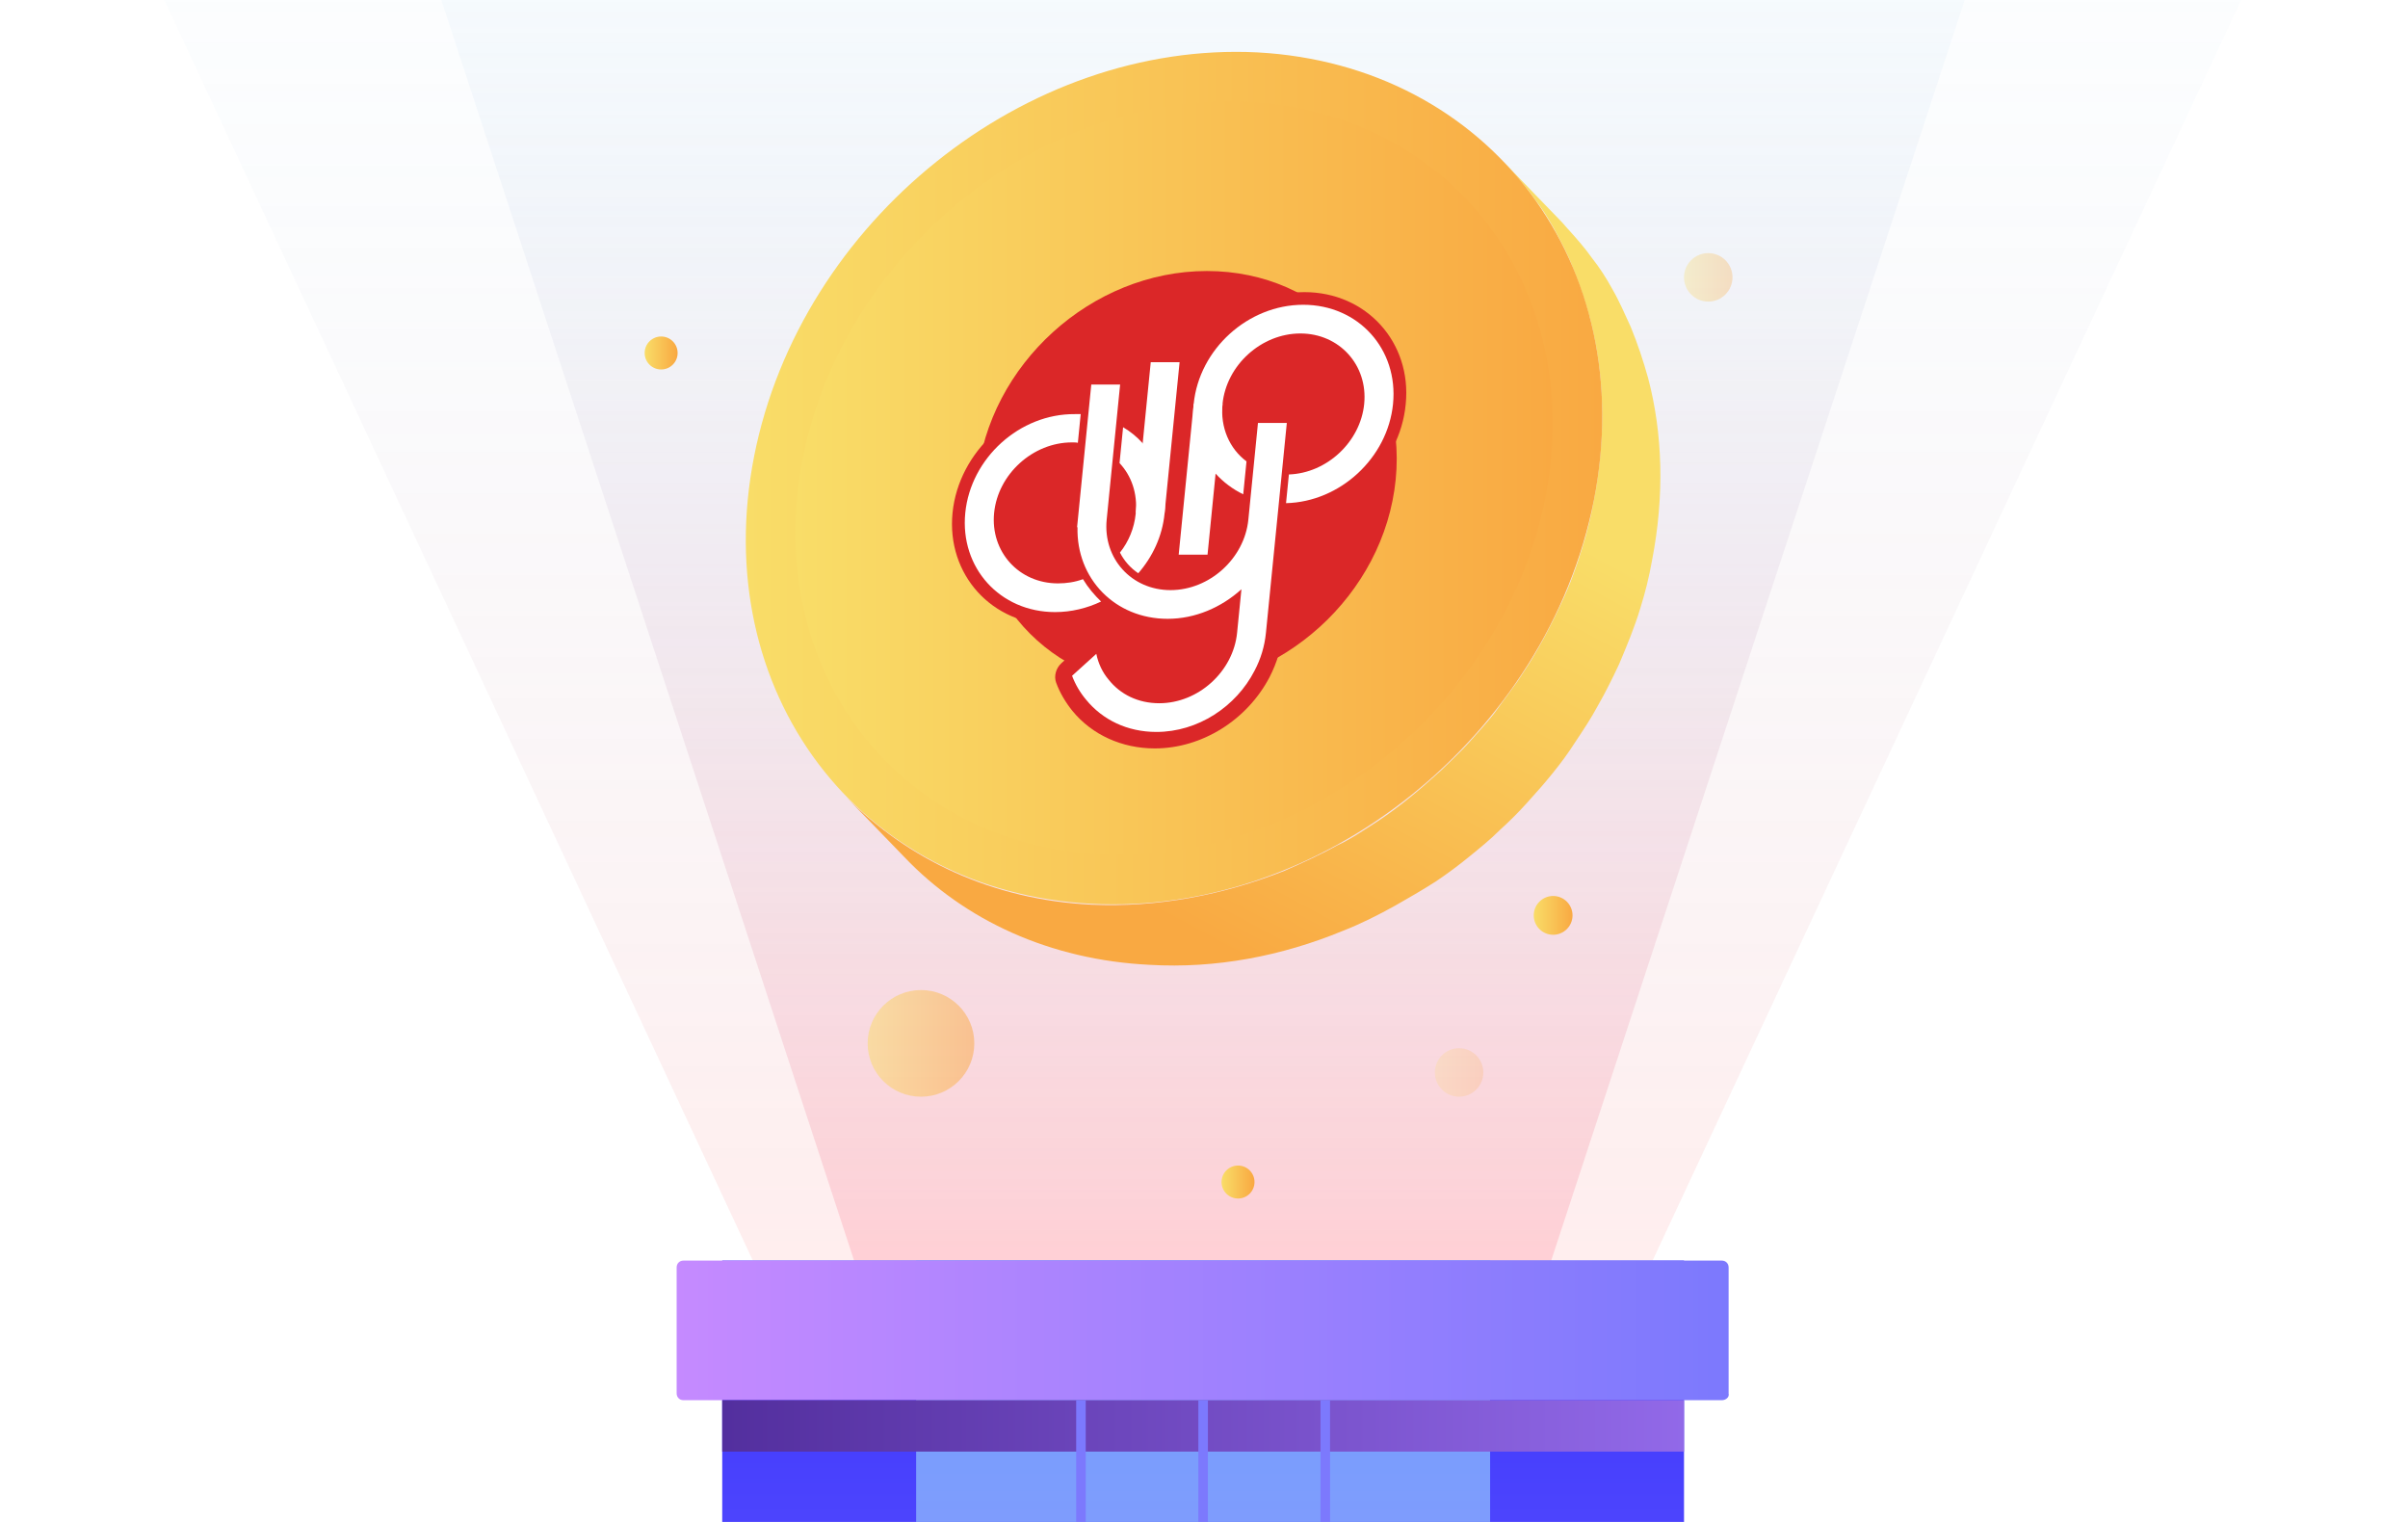<svg width="269" height="170" viewBox="0 0 269 170" fill="none" xmlns="http://www.w3.org/2000/svg">
<g clip-path="url(#clip0_2_5579)">
<path opacity="0.3" d="M173.285 140.807H95.41L36.923 -37.796H231.881L173.285 140.807Z" fill="url(#paint0_linear_2_5579)"/>
<path opacity="0.15" d="M184.612 140.807H84.1L0.701 -37.796H268.01L184.612 140.807Z" fill="url(#paint1_linear_2_5579)"/>
<path d="M188.123 140.807H80.68V265.688H188.123V140.807Z" fill="url(#paint2_linear_2_5579)"/>
<path d="M166.461 140.807H102.342V265.688H166.461V140.807Z" fill="url(#paint3_linear_2_5579)"/>
<path d="M192.347 156.403H76.347C75.914 156.403 75.589 156.078 75.589 155.645V141.565C75.589 141.132 75.914 140.807 76.347 140.807H192.347C192.781 140.807 193.106 141.132 193.106 141.565V155.645C193.214 156.078 192.781 156.403 192.347 156.403Z" fill="url(#paint4_linear_2_5579)"/>
<path d="M188.123 156.403H80.68V162.144H188.123V156.403Z" fill="url(#paint5_linear_2_5579)"/>
<path d="M120.755 156.403V265.796" stroke="url(#paint6_linear_2_5579)" stroke-width="1.067" stroke-miterlimit="10"/>
<path d="M134.402 156.403V265.796" stroke="url(#paint7_linear_2_5579)" stroke-width="1.067" stroke-miterlimit="10"/>
<path d="M148.049 156.403V265.796" stroke="url(#paint8_linear_2_5579)" stroke-width="1.067" stroke-miterlimit="10"/>
<path d="M184.116 42.245C183.574 40.295 182.925 38.346 182.166 36.504C181.516 35.096 180.867 33.58 180.108 32.28C179.459 31.089 178.7 29.898 177.834 28.814C177.076 27.731 176.209 26.756 175.343 25.782C175.018 25.457 174.693 25.023 174.368 24.699L167.869 17.983C168.194 18.308 168.519 18.742 168.844 19.067C169.711 20.041 170.577 21.016 171.335 22.099C172.202 23.182 172.96 24.374 173.61 25.565C174.368 26.973 175.126 28.381 175.668 29.789C176.426 31.63 177.076 33.58 177.617 35.53C179.242 41.812 179.459 48.635 178.051 55.892C177.726 57.733 177.292 59.466 176.751 61.199C176.101 63.365 175.343 65.423 174.368 67.481C173.61 69.106 172.852 70.622 171.985 72.138C171.227 73.546 170.361 74.846 169.494 76.146C168.628 77.337 167.761 78.529 166.895 79.72C166.028 80.803 165.053 81.886 164.079 82.969C163.104 84.052 162.021 85.027 161.046 86.002C159.963 86.977 158.88 87.952 157.688 88.926C156.497 89.901 155.197 90.876 153.897 91.742C152.381 92.717 150.973 93.692 149.348 94.45C147.399 95.533 145.449 96.4 143.5 97.266C136.676 99.974 129.311 101.382 121.946 101.057C110.79 100.515 101.367 95.966 94.544 89.035L101.042 95.75C107.758 102.79 117.289 107.231 128.445 107.772C135.81 108.205 143.175 106.797 149.998 103.981C151.948 103.223 153.897 102.248 155.847 101.165C157.363 100.299 158.88 99.432 160.396 98.458C161.696 97.591 162.996 96.616 164.187 95.642C165.378 94.667 166.461 93.8 167.545 92.717C168.628 91.742 169.602 90.768 170.577 89.684C171.552 88.601 172.527 87.518 173.393 86.435C174.368 85.244 175.235 84.052 175.993 82.861C176.859 81.561 177.726 80.262 178.484 78.853C179.35 77.337 180.108 75.821 180.867 74.196C181.733 72.138 182.6 70.08 183.249 67.914C183.791 66.181 184.224 64.448 184.549 62.607C185.957 55.35 185.741 48.419 184.116 42.245Z" fill="url(#paint9_linear_2_5579)"/>
<path d="M140.467 5.853C166.353 7.261 183.249 29.573 178.051 55.892C172.852 82.103 147.724 102.357 121.838 100.949C95.952 99.541 79.055 77.229 84.254 50.91C89.453 24.699 114.581 4.553 140.467 5.853Z" fill="url(#paint10_linear_2_5579)"/>
<path d="M139.384 11.377C162.345 12.568 177.184 32.389 172.635 55.567C168.086 78.745 145.774 96.616 122.921 95.425C99.959 94.234 85.121 74.413 89.67 51.235C94.219 28.056 116.53 10.185 139.384 11.377Z" fill="url(#paint11_linear_2_5579)"/>
<path opacity="0.5" d="M102.884 122.502C106.174 122.502 108.841 119.835 108.841 116.545C108.841 113.255 106.174 110.588 102.884 110.588C99.594 110.588 96.927 113.255 96.927 116.545C96.927 119.835 99.594 122.502 102.884 122.502Z" fill="url(#paint12_linear_2_5579)"/>
<path d="M173.501 104.415C174.698 104.415 175.668 103.445 175.668 102.248C175.668 101.052 174.698 100.082 173.501 100.082C172.305 100.082 171.335 101.052 171.335 102.248C171.335 103.445 172.305 104.415 173.501 104.415Z" fill="url(#paint13_linear_2_5579)"/>
<path d="M138.301 133.875C139.318 133.875 140.142 133.051 140.142 132.034C140.142 131.017 139.318 130.192 138.301 130.192C137.284 130.192 136.459 131.017 136.459 132.034C136.459 133.051 137.284 133.875 138.301 133.875Z" fill="url(#paint14_linear_2_5579)"/>
<path d="M73.856 41.27C74.873 41.27 75.698 40.446 75.698 39.429C75.698 38.412 74.873 37.587 73.856 37.587C72.84 37.587 72.015 38.412 72.015 39.429C72.015 40.446 72.84 41.27 73.856 41.27Z" fill="url(#paint15_linear_2_5579)"/>
<path opacity="0.2" d="M162.995 122.502C164.491 122.502 165.703 121.29 165.703 119.795C165.703 118.299 164.491 117.087 162.995 117.087C161.5 117.087 160.288 118.299 160.288 119.795C160.288 121.29 161.5 122.502 162.995 122.502Z" fill="url(#paint16_linear_2_5579)"/>
<path opacity="0.3" d="M190.831 33.688C192.326 33.688 193.539 32.476 193.539 30.981C193.539 29.485 192.326 28.273 190.831 28.273C189.336 28.273 188.123 29.485 188.123 30.981C188.123 32.476 189.336 33.688 190.831 33.688Z" fill="url(#paint17_linear_2_5579)"/>
<g filter="url(#filter0_d_2_5579)">
<path d="M134.825 28.273C147.76 28.273 157.195 38.693 155.915 51.565C154.635 64.436 143.127 74.856 130.192 74.856C117.257 74.856 107.874 64.389 109.149 51.565C110.429 38.693 121.937 28.273 134.825 28.273Z" fill="#DB2728"/>
<path d="M127.653 47.511C127.013 46.803 126.268 46.19 125.462 45.719L125.064 49.727C126.392 51.141 127.095 53.121 126.875 55.337L126.87 55.385C126.711 56.988 126.087 58.496 125.112 59.722C125.587 60.665 126.313 61.467 127.157 62.032C128.761 60.194 129.844 57.883 130.092 55.385L130.097 55.337C130.402 52.273 129.446 49.491 127.653 47.511ZM120.979 62.693C120.093 63.023 119.131 63.164 118.184 63.164C113.825 63.164 110.623 59.628 111.054 55.29C111.485 50.953 115.391 47.416 119.75 47.416C119.987 47.416 120.224 47.416 120.409 47.463L120.727 44.257C120.491 44.257 120.254 44.257 120.064 44.257C113.909 44.21 108.442 49.161 107.832 55.29C107.222 61.42 111.705 66.37 117.865 66.37C119.665 66.37 121.413 65.946 123.004 65.192C122.227 64.437 121.548 63.636 120.979 62.693Z" fill="#DB2728"/>
<path d="M117.722 67.784C110.804 67.784 105.724 62.173 106.409 55.289C107.093 48.406 113.29 42.795 120.208 42.795C120.444 42.795 120.729 42.795 120.966 42.795C121.719 42.842 122.227 43.455 122.152 44.209L121.833 47.415C121.795 47.793 121.564 48.217 121.256 48.453C120.943 48.736 120.508 48.83 120.128 48.83C119.986 48.83 119.802 48.783 119.612 48.783C116.011 48.783 112.835 51.659 112.478 55.242C112.122 58.825 114.721 61.749 118.322 61.749C119.128 61.749 119.9 61.607 120.639 61.324C121.278 61.089 121.966 61.324 122.246 61.843C122.735 62.645 123.323 63.399 124.063 64.059C124.414 64.342 124.556 64.813 124.462 65.285C124.368 65.756 124.041 66.181 123.596 66.369C121.702 67.312 119.712 67.784 117.722 67.784ZM119.163 45.671C114.151 46.048 109.758 50.197 109.252 55.289C108.722 60.617 112.649 64.955 118.003 64.955C118.856 64.955 119.671 64.861 120.5 64.625C120.415 64.531 120.334 64.389 120.249 64.295C119.519 64.483 118.752 64.578 117.994 64.578C112.876 64.578 109.119 60.429 109.631 55.289C110.114 50.433 114.307 46.378 119.173 46.048L119.211 45.671H119.163ZM127.019 63.399C126.782 63.399 126.507 63.305 126.284 63.163C125.265 62.456 124.411 61.513 123.813 60.381C123.575 59.91 123.636 59.297 124.01 58.873C124.824 57.835 125.325 56.609 125.456 55.289C125.63 53.545 125.13 51.895 123.973 50.669C123.717 50.386 123.608 50.056 123.645 49.679L124.044 45.671C124.095 45.152 124.426 44.681 124.876 44.445C125.326 44.209 125.895 44.209 126.298 44.445C127.237 45.011 128.066 45.718 128.75 46.472C130.837 48.83 131.854 51.942 131.526 55.242C131.249 58.024 130.091 60.617 128.217 62.786C127.89 63.21 127.445 63.399 127.019 63.399ZM126.83 59.58C126.915 59.674 127.001 59.769 127.086 59.863C127.985 58.448 128.566 56.892 128.725 55.289C128.979 52.743 128.27 50.339 126.648 48.547L126.592 49.113C127.939 50.81 128.576 52.979 128.346 55.289C128.149 56.798 127.62 58.307 126.83 59.58Z" fill="#DB2728"/>
<path d="M131.773 38.457H128.551L126.877 55.289H130.099L131.773 38.457Z" fill="#DB2728"/>
<path d="M130.018 56.136H126.796C126.37 56.136 126.028 55.759 126.07 55.335L127.749 38.455C127.791 38.031 128.208 37.654 128.634 37.654H131.856C132.283 37.654 132.624 38.031 132.582 38.455L130.908 55.288C130.861 55.759 130.444 56.136 130.018 56.136ZM127.761 54.533H129.372L130.891 39.257H129.28L127.761 54.533Z" fill="#DB2728"/>
<path d="M145.584 32.043C139.424 32.043 133.957 36.993 133.347 43.123C133.047 46.14 134.002 48.922 135.795 50.903C136.649 51.846 137.707 52.647 138.882 53.213L139.248 49.535C137.351 48.121 136.307 45.763 136.569 43.123C137.001 38.785 140.906 35.249 145.265 35.249C149.624 35.249 152.826 38.785 152.395 43.123C151.973 47.366 148.214 50.855 143.983 50.997L143.664 54.203C149.696 54.062 155.016 49.158 155.617 43.123C156.226 36.993 151.744 32.043 145.584 32.043Z" fill="#DB2728"/>
<path d="M143.521 55.62C143.142 55.62 142.824 55.478 142.568 55.195C142.312 54.913 142.203 54.583 142.24 54.205L142.559 50.999C142.634 50.245 143.311 49.632 144.074 49.585C147.59 49.49 150.624 46.614 150.971 43.125C151.327 39.542 148.723 36.666 145.122 36.666C141.521 36.666 138.345 39.542 137.988 43.125C137.782 45.2 138.627 47.18 140.211 48.406C140.562 48.689 140.757 49.113 140.715 49.538L140.349 53.215C140.302 53.687 140.018 54.158 139.568 54.394C139.114 54.677 138.64 54.677 138.185 54.488C136.872 53.875 135.681 52.979 134.699 51.895C132.565 49.538 131.595 46.426 131.923 43.125C132.608 36.242 138.804 30.631 145.722 30.631C152.64 30.631 157.72 36.242 157.036 43.125C156.403 49.962 150.458 55.431 143.521 55.62C143.568 55.62 143.568 55.62 143.521 55.62ZM145.275 52.272L145.238 52.649C149.866 51.848 153.724 47.84 154.193 43.125C154.723 37.797 150.795 33.46 145.441 33.46C140.087 33.46 135.296 37.797 134.766 43.125C134.513 45.671 135.264 48.123 136.886 49.915C137.143 50.198 137.399 50.48 137.707 50.716L137.754 50.245C135.843 48.5 134.869 45.907 135.145 43.125C135.656 37.986 140.239 33.837 145.403 33.837C150.568 33.837 154.325 37.986 153.814 43.125C153.406 47.699 149.762 51.471 145.275 52.272Z" fill="#DB2728"/>
<path d="M136.569 43.123H133.347L131.673 59.955H134.895L136.569 43.123Z" fill="#DB2728"/>
<path d="M134.813 60.763H131.591C131.165 60.763 130.823 60.386 130.866 59.961L132.54 43.129C132.582 42.705 132.998 42.327 133.425 42.327H136.647C137.073 42.327 137.415 42.705 137.373 43.129L135.698 59.961C135.652 60.433 135.287 60.763 134.813 60.763ZM132.556 59.16H134.167L135.682 43.931H134.071L132.556 59.16Z" fill="#DB2728"/>
<path d="M125.13 40.954L124.834 43.924L123.629 56.042C123.198 60.379 126.4 63.916 130.759 63.916C135.118 63.916 139.023 60.379 139.455 56.042L140.529 45.245H143.751L142.677 56.042L142.494 57.88L141.42 68.678C141.27 70.186 140.845 71.601 140.145 72.921C138.088 76.929 133.827 79.758 129.183 79.758C125.914 79.758 123.16 78.39 121.343 76.174C120.664 75.373 120.137 74.477 119.762 73.487L122.47 71.035C122.694 72.12 123.164 73.11 123.842 73.911C125.147 75.561 127.133 76.552 129.502 76.552C133.861 76.552 137.767 73.015 138.198 68.678L138.681 63.821C136.442 65.849 133.52 67.122 130.44 67.122C124.565 67.122 120.225 62.643 120.37 56.89H120.323L121.575 44.302C121.589 44.16 121.598 44.066 121.613 43.924L121.908 40.954H125.13V40.954Z" fill="#DB2728"/>
<path d="M129.108 80.511C125.792 80.511 122.71 79.096 120.68 76.644C119.959 75.796 119.394 74.806 118.976 73.768C118.867 73.438 118.947 73.108 119.207 72.873L121.915 70.421C122.123 70.232 122.417 70.138 122.692 70.232C122.971 70.279 123.137 70.515 123.209 70.751C123.395 71.741 123.831 72.59 124.42 73.344C125.596 74.853 127.455 75.701 129.492 75.701C133.425 75.701 136.913 72.543 137.303 68.629L137.607 65.564C135.42 67.073 132.872 67.922 130.266 67.922C124.153 67.922 119.453 63.254 119.437 57.219C119.499 57.078 119.508 56.983 119.518 56.889L120.77 44.3C120.779 44.206 120.788 44.111 120.798 44.017C120.803 43.97 120.803 43.97 120.807 43.923L121.103 40.953C121.145 40.528 121.561 40.151 121.988 40.151H125.21C125.636 40.151 125.978 40.528 125.936 40.953L124.444 55.946C124.44 55.993 124.44 55.993 124.435 56.04C124.046 59.954 126.906 63.113 130.839 63.113C134.772 63.113 138.26 59.954 138.65 56.04L139.723 45.243C139.766 44.819 140.182 44.442 140.609 44.442H143.831C144.257 44.442 144.599 44.819 144.556 45.243L142.23 68.629C142.071 70.232 141.637 71.741 140.875 73.203C138.587 77.635 133.941 80.511 129.108 80.511ZM120.748 73.58C121.057 74.287 121.512 74.947 122.02 75.56C123.751 77.682 126.425 78.908 129.315 78.908C133.485 78.908 137.477 76.409 139.467 72.59C140.11 71.364 140.531 69.996 140.667 68.629L142.913 46.045H141.302L140.308 56.04C139.83 60.849 135.512 64.716 130.727 64.716C125.941 64.716 122.44 60.849 122.862 56.135C122.867 56.087 122.867 56.087 122.871 56.04L124.292 41.754H122.681L122.48 43.782C122.475 43.829 122.47 43.876 122.466 43.923C122.452 44.064 122.442 44.159 122.428 44.3L121.199 56.653C121.195 56.7 121.237 56.748 121.228 56.842C121.125 62.17 125.213 66.319 130.567 66.319C133.363 66.319 136.077 65.234 138.216 63.254C138.477 63.018 138.813 62.971 139.135 63.066C139.406 63.207 139.614 63.49 139.581 63.82L139.103 68.629C138.625 73.438 134.308 77.305 129.522 77.305C127.011 77.305 124.75 76.22 123.274 74.381C122.814 73.768 122.406 73.108 122.144 72.401L120.748 73.58Z" fill="#DB2728"/>
<path d="M129 81.599C125.351 81.599 121.995 80.09 119.798 77.403C119.039 76.46 118.389 75.375 117.98 74.244C117.719 73.536 117.95 72.641 118.575 72.075L121.283 69.623C121.804 69.151 122.486 68.963 123.135 69.104C123.784 69.246 124.206 69.764 124.382 70.377C124.54 71.179 124.891 71.933 125.394 72.593C126.405 73.866 127.988 74.621 129.694 74.621C133.01 74.621 135.978 71.933 136.307 68.633L136.414 67.548C134.473 68.491 132.384 69.01 130.252 69.01C123.618 69.01 118.529 63.965 118.465 57.459C118.437 57.27 118.403 57.128 118.422 56.94L119.679 44.304C119.688 44.21 119.698 44.115 119.702 44.068C119.707 44.021 119.712 43.974 119.716 43.927L120.012 40.956C120.115 39.919 121.052 39.07 122.095 39.07H125.317C126.359 39.07 127.128 39.919 127.024 40.956L125.538 55.903C125.533 55.95 125.528 55.997 125.524 56.044C125.195 59.344 127.629 62.032 130.946 62.032C134.262 62.032 137.23 59.344 137.559 56.044L138.633 45.247C138.736 44.21 139.673 43.361 140.715 43.361H143.937C144.98 43.361 145.748 44.21 145.645 45.247L143.319 68.633C143.146 70.377 142.65 72.028 141.827 73.631C139.311 78.44 134.259 81.599 129 81.599ZM138.868 61.938C139.105 61.938 139.337 61.985 139.564 62.079C139.792 62.173 139.967 62.315 140.143 62.456L140.457 59.297C140.032 60.24 139.469 61.136 138.773 61.938C138.773 61.938 138.82 61.938 138.868 61.938Z" fill="#DB2728"/>
<path d="M127.653 47.511C127.013 46.803 126.268 46.19 125.462 45.719L125.064 49.727C126.392 51.141 127.095 53.121 126.875 55.337L126.87 55.385C126.711 56.988 126.087 58.496 125.112 59.722C125.587 60.665 126.313 61.467 127.157 62.032C128.761 60.194 129.844 57.883 130.092 55.385L130.097 55.337C130.402 52.273 129.446 49.491 127.653 47.511ZM120.979 62.693C120.093 63.023 119.131 63.164 118.184 63.164C113.825 63.164 110.623 59.628 111.054 55.29C111.485 50.953 115.391 47.416 119.75 47.416C119.987 47.416 120.224 47.416 120.409 47.463L120.727 44.257C120.491 44.257 120.254 44.257 120.064 44.257C113.909 44.21 108.442 49.161 107.832 55.29C107.222 61.42 111.705 66.37 117.865 66.37C119.665 66.37 121.413 65.946 123.004 65.192C122.227 64.437 121.548 63.636 120.979 62.693Z" fill="white"/>
<path d="M131.773 38.457H128.551L126.877 55.289H130.099L131.773 38.457Z" fill="white"/>
<path d="M145.584 32.043C139.424 32.043 133.957 36.993 133.347 43.123C133.047 46.14 134.002 48.922 135.795 50.903C136.649 51.846 137.707 52.647 138.882 53.213L139.248 49.535C137.351 48.121 136.307 45.763 136.569 43.123C137.001 38.785 140.906 35.249 145.265 35.249C149.624 35.249 152.826 38.785 152.395 43.123C151.973 47.366 148.214 50.855 143.983 50.997L143.664 54.203C149.696 54.062 155.016 49.158 155.617 43.123C156.226 36.993 151.744 32.043 145.584 32.043Z" fill="white"/>
<path d="M136.569 43.123H133.347L131.673 59.955H134.895L136.569 43.123Z" fill="white"/>
<path d="M125.13 40.954L124.834 43.924L123.629 56.042C123.198 60.379 126.4 63.916 130.759 63.916C135.118 63.916 139.023 60.379 139.455 56.042L140.529 45.245H143.751L142.677 56.042L142.494 57.88L141.42 68.678C141.27 70.186 140.845 71.601 140.145 72.921C138.088 76.929 133.827 79.758 129.183 79.758C125.914 79.758 123.16 78.39 121.343 76.174C120.664 75.373 120.137 74.477 119.762 73.487L122.47 71.035C122.694 72.12 123.164 73.11 123.842 73.911C125.147 75.561 127.133 76.552 129.502 76.552C133.861 76.552 137.767 73.015 138.198 68.678L138.681 63.821C136.442 65.849 133.52 67.122 130.44 67.122C124.565 67.122 120.225 62.643 120.37 56.89H120.323L121.575 44.302C121.589 44.16 121.598 44.066 121.613 43.924L121.908 40.954H125.13V40.954Z" fill="white"/>
</g>
</g>
<defs>
<filter id="filter0_d_2_5579" x="90.347" y="14.273" width="82.751" height="85.326" filterUnits="userSpaceOnUse" color-interpolation-filters="sRGB">
<feFlood flood-opacity="0" result="BackgroundImageFix"/>
<feColorMatrix in="SourceAlpha" type="matrix" values="0 0 0 0 0 0 0 0 0 0 0 0 0 0 0 0 0 0 127 0" result="hardAlpha"/>
<feOffset dy="2"/>
<feGaussianBlur stdDeviation="8"/>
<feComposite in2="hardAlpha" operator="out"/>
<feColorMatrix type="matrix" values="0 0 0 0 0 0 0 0 0 0 0 0 0 0 0 0 0 0 0.12 0"/>
<feBlend mode="normal" in2="BackgroundImageFix" result="effect1_dropShadow_2_5579"/>
<feBlend mode="normal" in="SourceGraphic" in2="effect1_dropShadow_2_5579" result="shape"/>
</filter>
<linearGradient id="paint0_linear_2_5579" x1="134.394" y1="140.857" x2="134.394" y2="-34.124" gradientUnits="userSpaceOnUse">
<stop stop-color="#FF8A9F"/>
<stop offset="1" stop-color="#79D3FD" stop-opacity="0"/>
</linearGradient>
<linearGradient id="paint1_linear_2_5579" x1="134.348" y1="140.857" x2="134.348" y2="-34.124" gradientUnits="userSpaceOnUse">
<stop stop-color="#FF8A8A"/>
<stop offset="1" stop-color="#79D3FD" stop-opacity="0"/>
</linearGradient>
<linearGradient id="paint2_linear_2_5579" x1="134.394" y1="289.774" x2="134.394" y2="153.998" gradientUnits="userSpaceOnUse">
<stop stop-color="#9A8AFF"/>
<stop offset="1" stop-color="#423BFD"/>
</linearGradient>
<linearGradient id="paint3_linear_2_5579" x1="134.394" y1="265.509" x2="134.394" y2="159.76" gradientUnits="userSpaceOnUse">
<stop stop-color="#AF8AFF"/>
<stop offset="1" stop-color="#799EFD"/>
</linearGradient>
<linearGradient id="paint4_linear_2_5579" x1="75.617" y1="148.645" x2="193.172" y2="148.645" gradientUnits="userSpaceOnUse">
<stop stop-color="#C58AFF"/>
<stop offset="1" stop-color="#7C79FD"/>
</linearGradient>
<linearGradient id="paint5_linear_2_5579" x1="79.222" y1="159.311" x2="217.919" y2="159.311" gradientUnits="userSpaceOnUse">
<stop stop-color="#522E9D"/>
<stop offset="1" stop-color="#A379FD"/>
</linearGradient>
<linearGradient id="paint6_linear_2_5579" x1="-nan" y1="-nan" x2="-nan" y2="-nan" gradientUnits="userSpaceOnUse">
<stop stop-color="#7C79FD"/>
<stop offset="1" stop-color="white"/>
</linearGradient>
<linearGradient id="paint7_linear_2_5579" x1="-nan" y1="-nan" x2="-nan" y2="-nan" gradientUnits="userSpaceOnUse">
<stop stop-color="#7C79FD"/>
<stop offset="1" stop-color="white"/>
</linearGradient>
<linearGradient id="paint8_linear_2_5579" x1="-nan" y1="-nan" x2="-nan" y2="-nan" gradientUnits="userSpaceOnUse">
<stop stop-color="#7C79FD"/>
<stop offset="1" stop-color="white"/>
</linearGradient>
<linearGradient id="paint9_linear_2_5579" x1="155.052" y1="49.224" x2="127.321" y2="100.931" gradientUnits="userSpaceOnUse">
<stop stop-color="#F9DD68"/>
<stop offset="1" stop-color="#F9A942"/>
</linearGradient>
<linearGradient id="paint10_linear_2_5579" x1="83.329" y1="53.421" x2="179.005" y2="53.421" gradientUnits="userSpaceOnUse">
<stop stop-color="#F9DD68"/>
<stop offset="1" stop-color="#F9A942"/>
</linearGradient>
<linearGradient id="paint11_linear_2_5579" x1="88.847" y1="53.421" x2="173.487" y2="53.421" gradientUnits="userSpaceOnUse">
<stop stop-color="#F9DD68"/>
<stop offset="1" stop-color="#F9A942"/>
</linearGradient>
<linearGradient id="paint12_linear_2_5579" x1="96.961" y1="116.588" x2="108.808" y2="116.588" gradientUnits="userSpaceOnUse">
<stop stop-color="#F9DD68"/>
<stop offset="1" stop-color="#F9A942"/>
</linearGradient>
<linearGradient id="paint13_linear_2_5579" x1="171.282" y1="102.196" x2="175.692" y2="102.196" gradientUnits="userSpaceOnUse">
<stop stop-color="#F9DD68"/>
<stop offset="1" stop-color="#F9A942"/>
</linearGradient>
<linearGradient id="paint14_linear_2_5579" x1="136.47" y1="132.055" x2="140.054" y2="132.055" gradientUnits="userSpaceOnUse">
<stop stop-color="#F9DD68"/>
<stop offset="1" stop-color="#F9A942"/>
</linearGradient>
<linearGradient id="paint15_linear_2_5579" x1="72.033" y1="39.47" x2="75.617" y2="39.47" gradientUnits="userSpaceOnUse">
<stop stop-color="#F9DD68"/>
<stop offset="1" stop-color="#F9A942"/>
</linearGradient>
<linearGradient id="paint16_linear_2_5579" x1="160.231" y1="119.8" x2="165.654" y2="119.8" gradientUnits="userSpaceOnUse">
<stop stop-color="#F9DD68"/>
<stop offset="1" stop-color="#F9A942"/>
</linearGradient>
<linearGradient id="paint17_linear_2_5579" x1="188.107" y1="30.953" x2="193.53" y2="30.953" gradientUnits="userSpaceOnUse">
<stop stop-color="#F9DD68"/>
<stop offset="1" stop-color="#F9A942"/>
</linearGradient>
<clipPath id="clip0_2_5579">
<rect width="267.309" height="303.592" fill="white" transform="translate(0.747 -37.796)"/>
</clipPath>
</defs>
</svg>
